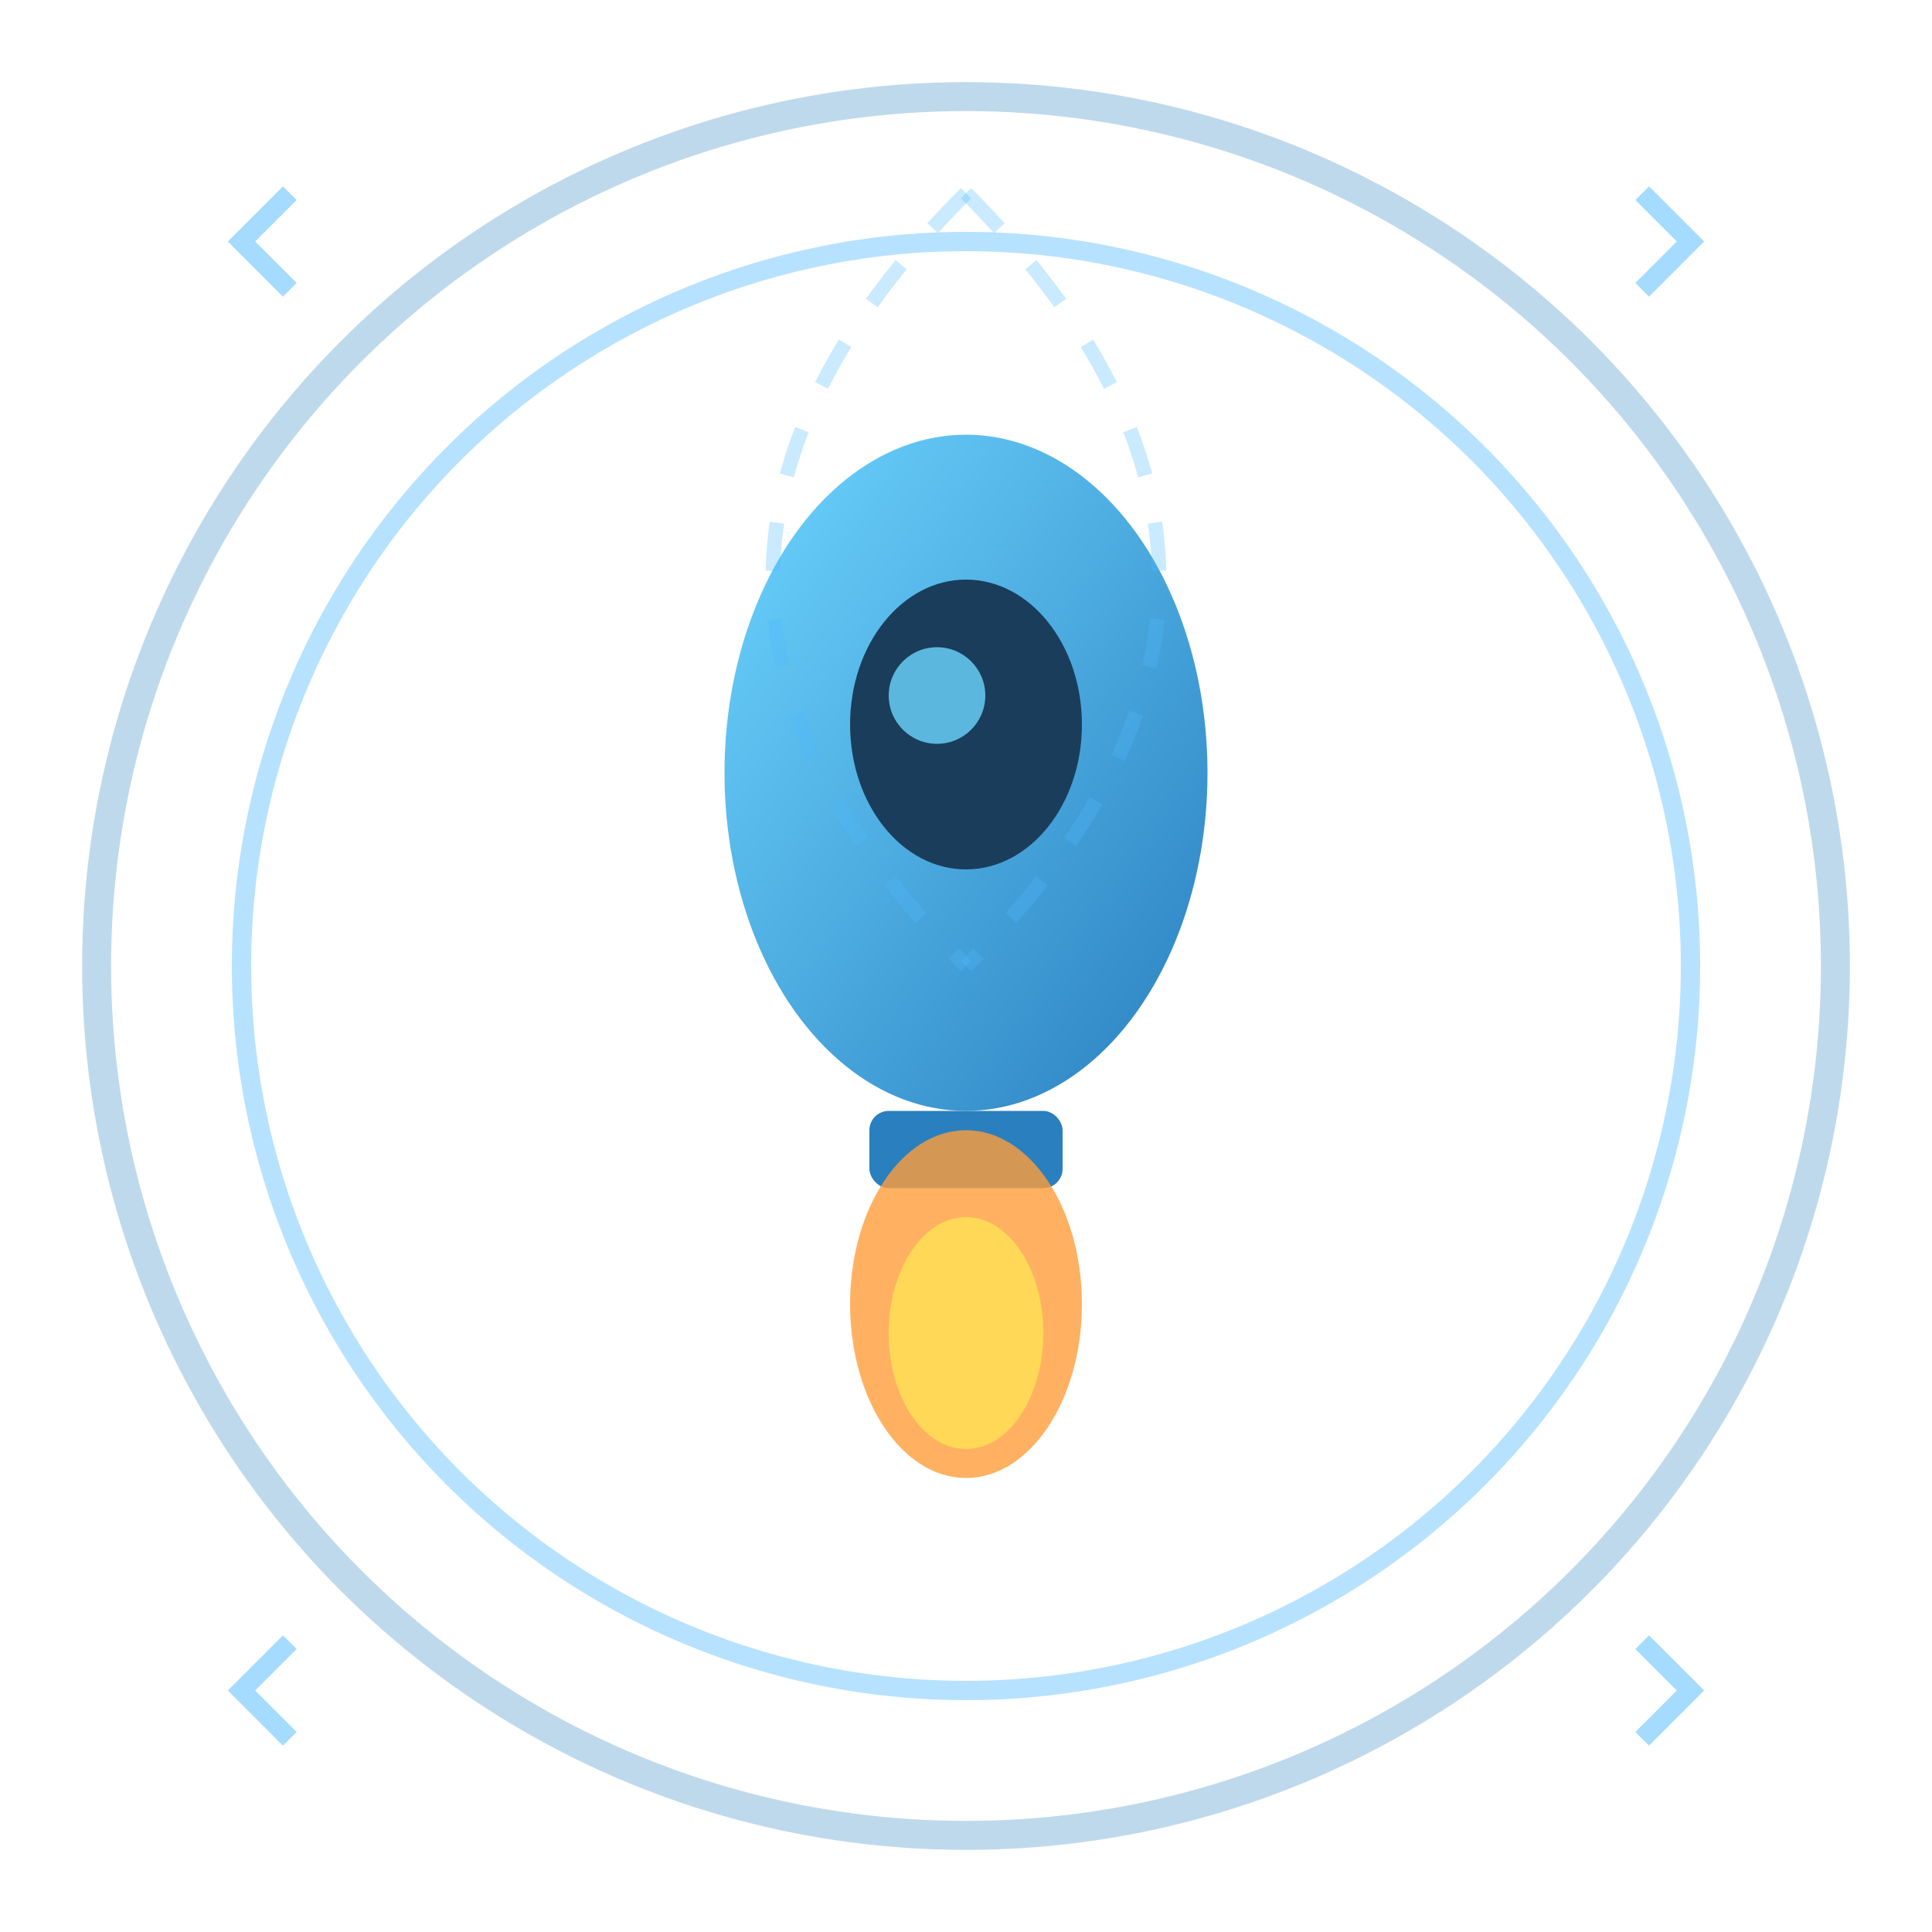 <svg viewBox="0 0 200 200" xmlns="http://www.w3.org/2000/svg">
  <defs>
    <linearGradient id="iconGradient" x1="0%" y1="0%" x2="100%" y2="100%">
      <stop offset="0%" style="stop-color:#6dd5ff;stop-opacity:1" />
      <stop offset="100%" style="stop-color:#2a7fbf;stop-opacity:1" />
    </linearGradient>
    
    <filter id="iconGlow">
      <feGaussianBlur stdDeviation="4" result="coloredBlur"/>
      <feMerge>
        <feMergeNode in="coloredBlur"/>
        <feMergeNode in="SourceGraphic"/>
      </feMerge>
    </filter>
  </defs>
  
  <!-- Circular background -->
  <circle cx="100" cy="100" r="90" fill="none" stroke="#2a7fbf" stroke-width="3" opacity="0.3"/>
  <circle cx="100" cy="100" r="75" fill="none" stroke="#4db8ff" stroke-width="2" opacity="0.4"/>
  
  <!-- Simplified pod icon -->
  <g filter="url(#iconGlow)">
    <!-- Pod body -->
    <ellipse cx="100" cy="80" rx="25" ry="35" fill="url(#iconGradient)"/>
    
    <!-- Window -->
    <ellipse cx="100" cy="75" rx="12" ry="15" fill="#1a3d5c"/>
    <circle cx="97" cy="72" r="5" fill="#6dd5ff" opacity="0.8"/>
    
    <!-- Thruster -->
    <rect x="90" y="115" width="20" height="8" rx="2" fill="#2a7fbf"/>
    
    <!-- Flame -->
    <ellipse cx="100" cy="135" rx="12" ry="18" fill="#ff9d3a" opacity="0.8"/>
    <ellipse cx="100" cy="138" rx="8" ry="12" fill="#ffdd57" opacity="0.9"/>
  </g>
  
  <!-- Orbital lines -->
  <path d="M 100 20 Q 140 60 100 100" fill="none" stroke="#4db8ff" stroke-width="1.5" opacity="0.3" stroke-dasharray="5,5"/>
  <path d="M 100 20 Q 60 60 100 100" fill="none" stroke="#4db8ff" stroke-width="1.5" opacity="0.3" stroke-dasharray="5,5"/>
  
  <!-- Corner accents -->
  <polyline points="30,30 25,25 30,20" fill="none" stroke="#4db8ff" stroke-width="2" opacity="0.5"/>
  <polyline points="170,30 175,25 170,20" fill="none" stroke="#4db8ff" stroke-width="2" opacity="0.5"/>
  <polyline points="30,170 25,175 30,180" fill="none" stroke="#4db8ff" stroke-width="2" opacity="0.5"/>
  <polyline points="170,170 175,175 170,180" fill="none" stroke="#4db8ff" stroke-width="2" opacity="0.5"/>
</svg>